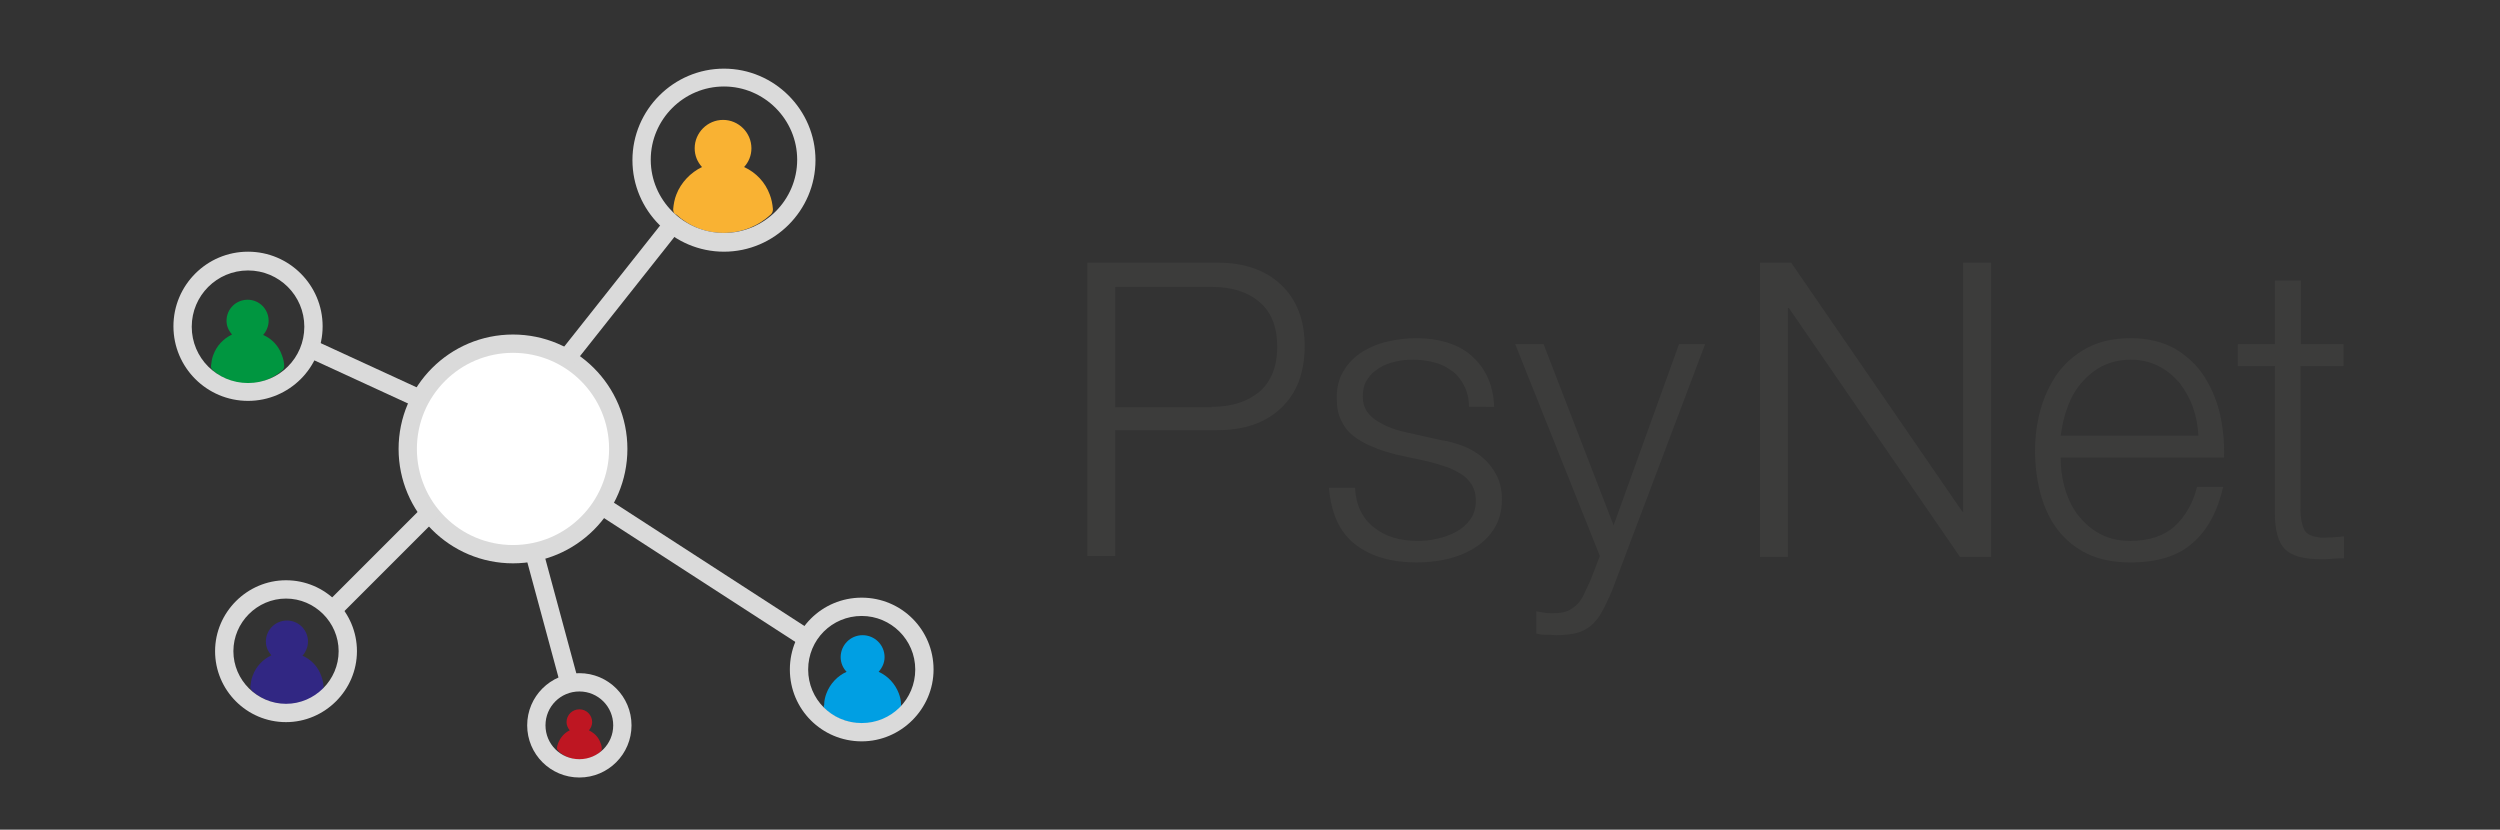 <?xml version="1.0" encoding="utf-8"?>
<!-- Generator: Adobe Illustrator 24.2.1, SVG Export Plug-In . SVG Version: 6.00 Build 0)  -->
<svg version="1.1" id="Layer_1" xmlns="http://www.w3.org/2000/svg" xmlns:xlink="http://www.w3.org/1999/xlink" x="0px" y="0px"
	 viewBox="0 0 546.3 181.3" style="enable-background:new 0 0 546.3 181.3;" xml:space="preserve">
<rect x="0" y="0" width="546.3" height="181.3" fill="#333333" stroke="none"/>
<style type="text/css">
	.st0{fill:#312783;}
	.st1{fill:#F9B233;}
	.st2{fill:#009640;}
	.st3{fill:#009FE3;}
	.st4{fill:#BE1622;}
	.st5{fill:#FFFFFF;}
	.st6{fill:#DADADA;}
	.st7{fill:#3C3C3B;}
</style>
<g>
	<path class="st0" d="M55.1,151c2,1.8,4.7,2.9,7.6,2.9h0c2.9,0,5.6-1.1,7.6-2.9l0.1-0.1c0.2-0.2,0.3-0.5,0.3-0.8
		c0-0.8-0.2-1.6-0.5-2.4c-0.7-2-2.2-3.6-4.1-4.4c0.7-0.8,1.2-1.9,1.2-3.1c0-2.5-2-4.6-4.6-4.6c-2.5,0-4.6,2-4.6,4.6
		c0,1.2,0.5,2.2,1.2,3c-1.9,0.9-3.4,2.5-4.1,4.5c-0.3,0.7-0.4,1.6-0.5,2.4c0,0,0,0,0,0C54.7,150.4,54.9,150.7,55.1,151L55.1,151z"/>
</g>
<g>
	<path class="st1" d="M147.8,46.9c2.7,2.5,6.3,4,10.3,4h0c4,0,7.6-1.5,10.3-4l0.1-0.1c0.3-0.3,0.4-0.7,0.4-1.1
		c-0.1-1.1-0.3-2.2-0.7-3.2c-1-2.7-3-4.8-5.6-6c1-1.1,1.6-2.5,1.6-4.1c0-3.4-2.8-6.2-6.2-6.2c-3.4,0-6.2,2.8-6.2,6.2
		c0,1.6,0.6,3,1.6,4.1c-2.5,1.2-4.6,3.4-5.6,6c-0.4,1-0.6,2.1-0.7,3.2c0,0,0,0,0,0c0,0.4,0.1,0.8,0.4,1.1L147.8,46.9z"/>
</g>
<g>
	<path class="st2" d="M46.5,80.9c2,1.8,4.7,2.9,7.6,2.9h0c2.9,0,5.6-1.1,7.6-2.9l0.1-0.1c0.2-0.2,0.3-0.5,0.3-0.8
		c0-0.8-0.2-1.6-0.5-2.4c-0.7-2-2.2-3.6-4.1-4.4c0.7-0.8,1.2-1.9,1.2-3.1c0-2.5-2-4.6-4.6-4.6c-2.5,0-4.6,2-4.6,4.6
		c0,1.2,0.5,2.2,1.2,3c-1.9,0.9-3.4,2.5-4.1,4.5c-0.3,0.7-0.4,1.6-0.5,2.4c0,0,0,0,0,0C46.1,80.3,46.2,80.6,46.5,80.9L46.5,80.9z"/>
</g>
<g>
	<path class="st3" d="M180.3,155c2.1,1.9,5,3.1,8.1,3.1h0c3.1,0,5.9-1.2,8.1-3.1l0.1-0.1c0.2-0.2,0.3-0.5,0.3-0.9
		c0-0.9-0.2-1.7-0.5-2.5c-0.8-2.1-2.4-3.8-4.4-4.7c0.8-0.9,1.3-2,1.3-3.2c0-2.7-2.2-4.8-4.8-4.8c-2.7,0-4.8,2.2-4.8,4.8
		c0,1.2,0.5,2.4,1.3,3.2c-2,0.9-3.6,2.6-4.4,4.7c-0.3,0.8-0.5,1.6-0.5,2.5c0,0,0,0,0,0C179.9,154.4,180,154.7,180.3,155L180.3,155z"
		/>
</g>
<g>
	<path class="st4" d="M122.1,164.2c1.2,1.1,2.8,1.8,4.6,1.8h0c1.8,0,3.4-0.7,4.6-1.8l0,0c0.1-0.1,0.2-0.3,0.2-0.5
		c0-0.5-0.1-1-0.3-1.4c-0.4-1.2-1.3-2.1-2.5-2.7c0.4-0.5,0.7-1.1,0.7-1.8c0-1.5-1.2-2.8-2.8-2.8c-1.5,0-2.8,1.2-2.8,2.8
		c0,0.7,0.3,1.3,0.7,1.8c-1.1,0.5-2,1.5-2.5,2.7c-0.2,0.5-0.3,0.9-0.3,1.4c0,0,0,0,0,0C121.9,163.8,122,164,122.1,164.2L122.1,164.2
		z"/>
</g>
<g>
	<g>
		<circle class="st5" cx="112.1" cy="98.1" r="23"/>
		<path class="st6" d="M112.1,123.1c-13.8,0-25-11.2-25-25s11.2-25,25-25s25,11.2,25,25S125.9,123.1,112.1,123.1z M112.1,77.1
			c-11.6,0-21,9.4-21,21s9.4,21,21,21s21-9.4,21-21S123.7,77.1,112.1,77.1z"/>
	</g>
	<path class="st6" d="M158.2,55c-11,0-20-9-20-20c0-11,9-20,20-20c11,0,20,9,20,20C178.2,46,169.2,55,158.2,55z M158.2,18.9
		c-8.8,0-16,7.2-16,16c0,8.8,7.2,16,16,16c8.8,0,16-7.2,16-16C174.2,26.1,167,18.9,158.2,18.9z"/>
	<path class="st6" d="M54.2,87.6c-9,0-16.3-7.3-16.3-16.3s7.3-16.3,16.3-16.3c9,0,16.3,7.3,16.3,16.3S63.2,87.6,54.2,87.6z
		 M54.2,59.1c-6.8,0-12.3,5.5-12.3,12.3s5.5,12.3,12.3,12.3c6.8,0,12.3-5.5,12.3-12.3S61,59.1,54.2,59.1z"/>
	<path class="st6" d="M62.5,157.8c-8.6,0-15.5-7-15.5-15.5s7-15.5,15.5-15.5c8.6,0,15.5,7,15.5,15.5S71,157.8,62.5,157.8z
		 M62.5,130.8c-6.3,0-11.5,5.2-11.5,11.5s5.2,11.5,11.5,11.5c6.3,0,11.5-5.2,11.5-11.5S68.8,130.8,62.5,130.8z"/>
	<path class="st6" d="M126.6,169.9c-6.3,0-11.4-5.1-11.4-11.4c0-6.3,5.1-11.4,11.4-11.4s11.4,5.1,11.4,11.4
		C138,164.8,132.9,169.9,126.6,169.9z M126.6,151.1c-4.1,0-7.4,3.3-7.4,7.4s3.3,7.4,7.4,7.4s7.4-3.3,7.4-7.4
		S130.7,151.1,126.6,151.1z"/>
	<path class="st6" d="M188.3,162c-8.7,0-15.7-7-15.7-15.7c0-8.7,7-15.7,15.7-15.7s15.7,7,15.7,15.7C204,154.9,196.9,162,188.3,162z
		 M188.3,134.6c-6.5,0-11.7,5.2-11.7,11.7c0,6.5,5.2,11.7,11.7,11.7s11.7-5.2,11.7-11.7C200,139.8,194.7,134.6,188.3,134.6z"/>
	
		<rect x="68.8" y="119.8" transform="matrix(0.707 -0.707 0.707 0.707 -61.456 95.193)" class="st6" width="30.7" height="4"/>
	<rect x="78.4" y="68.1" transform="matrix(0.418 -0.908 0.908 0.418 -27.675 120.66)" class="st6" width="4" height="27.6"/>
	<rect x="116.2" y="62.5" transform="matrix(0.621 -0.784 0.784 0.621 0.524 130.051)" class="st6" width="37" height="4"/>
	<rect x="118.5" y="119.5" transform="matrix(0.965 -0.261 0.261 0.965 -30.939 36.147)" class="st6" width="4" height="30"/>
	
		<rect x="151.1" y="97.4" transform="matrix(0.543 -0.839 0.839 0.543 -34.52 185.323)" class="st6" width="4" height="54.1"/>
</g>
<g>
	<path class="st7" d="M266.1,57.4c2.9,0,5.5,0.4,7.8,1.2s4.3,2,6,3.6c1.7,1.6,3,3.5,3.9,5.8c0.9,2.3,1.3,4.9,1.3,7.7
		c0,2.9-0.5,5.5-1.3,7.7c-0.9,2.3-2.2,4.2-3.9,5.8c-1.7,1.6-3.7,2.8-6,3.6c-2.3,0.8-5,1.2-7.8,1.2h-22.4v27.5h-6.1V57.4H266.1z
		 M264.8,88.9c4.3,0,7.7-1.1,10.3-3.2c2.6-2.2,4-5.5,4-9.9c0-4.4-1.3-7.7-4-9.9c-2.6-2.2-6.1-3.2-10.3-3.2h-21.1v26.3H264.8z"/>
	<path class="st7" d="M319.9,84.2c-0.7-1.3-1.5-2.4-2.7-3.2c-1.1-0.8-2.4-1.5-3.8-1.8c-1.4-0.4-3-0.6-4.6-0.6
		c-1.3,0-2.5,0.1-3.8,0.4c-1.3,0.3-2.5,0.7-3.6,1.4s-2,1.5-2.6,2.5c-0.7,1-1,2.3-1,3.8c0,1.3,0.3,2.3,0.9,3.2
		c0.6,0.9,1.4,1.6,2.4,2.2c1,0.6,2,1.1,3.1,1.5c1.1,0.4,2.2,0.7,3.2,0.9l7.6,1.7c1.6,0.2,3.2,0.7,4.8,1.3c1.6,0.6,3,1.5,4.2,2.5
		c1.2,1,2.2,2.3,3,3.8c0.8,1.5,1.2,3.3,1.2,5.3c0,2.5-0.6,4.7-1.7,6.4c-1.1,1.8-2.6,3.2-4.4,4.3c-1.8,1.1-3.8,1.9-6,2.4
		c-2.2,0.5-4.4,0.7-6.6,0.7c-5.5,0-9.9-1.3-13.3-3.9c-3.4-2.6-5.3-6.7-5.8-12.4h5.7c0.2,3.8,1.6,6.7,4.2,8.7c2.5,2,5.7,2.9,9.5,2.9
		c1.4,0,2.8-0.1,4.3-0.5c1.5-0.3,2.8-0.8,4.1-1.5c1.3-0.7,2.3-1.6,3.1-2.7c0.8-1.1,1.2-2.5,1.2-4.1c0-1.4-0.3-2.5-0.9-3.5
		c-0.6-0.9-1.3-1.7-2.3-2.3c-1-0.6-2.1-1.2-3.3-1.6c-1.2-0.4-2.5-0.8-3.7-1.1l-7.3-1.6c-1.9-0.5-3.6-1-5.1-1.7
		c-1.6-0.6-2.9-1.4-4.1-2.3c-1.2-0.9-2.1-2.1-2.7-3.4c-0.7-1.3-1-3-1-5c0-2.3,0.5-4.3,1.6-6c1-1.7,2.4-3,4.1-4.1
		c1.7-1,3.6-1.8,5.6-2.2c2.1-0.5,4.1-0.7,6.2-0.7c2.3,0,4.5,0.3,6.5,0.9c2,0.6,3.8,1.5,5.3,2.8c1.5,1.3,2.7,2.8,3.6,4.7
		c0.9,1.9,1.4,4,1.5,6.6H321C321,87.1,320.6,85.5,319.9,84.2z"/>
	<path class="st7" d="M337.3,75.2l15.3,39.6l14.3-39.6h5.7l-20.2,53.5c-0.8,2-1.6,3.6-2.3,4.9c-0.7,1.3-1.5,2.3-2.4,3.1
		c-0.9,0.7-1.9,1.3-3.1,1.6c-1.2,0.3-2.7,0.5-4.5,0.5c-1.1-0.1-2-0.1-2.7-0.1c-0.6,0-1.2-0.1-1.7-0.3v-4.8c0.7,0.1,1.3,0.2,1.9,0.3
		s1.3,0.1,1.9,0.1c1.3,0,2.3-0.2,3.1-0.5c0.8-0.4,1.5-0.9,2.1-1.5c0.6-0.6,1.1-1.4,1.5-2.3c0.4-0.9,0.9-1.9,1.4-3l2-5.2l-18.5-46.3
		H337.3z"/>
	<path class="st7" d="M391.4,57.4l37.4,54.4h0.2V57.4h6.1v64.3h-6.8l-37.4-54.4h-0.2v54.4h-6.1V57.4H391.4z"/>
	<path class="st7" d="M451.1,106.3c0.6,2.2,1.5,4.2,2.7,5.9c1.3,1.7,2.8,3.2,4.8,4.3c1.9,1.1,4.2,1.7,6.9,1.7c4.1,0,7.4-1.1,9.7-3.2
		s4-5,4.9-8.6h5.7c-1.2,5.3-3.4,9.4-6.6,12.2c-3.2,2.9-7.8,4.3-13.6,4.3c-3.7,0-6.8-0.6-9.5-1.9c-2.7-1.3-4.8-3.1-6.5-5.3
		c-1.7-2.2-2.9-4.9-3.7-7.8c-0.8-3-1.2-6.1-1.2-9.4c0-3.1,0.4-6.1,1.2-9c0.8-2.9,2.1-5.6,3.7-7.9c1.7-2.3,3.9-4.2,6.5-5.6
		c2.7-1.4,5.8-2.1,9.5-2.1c3.7,0,6.9,0.8,9.5,2.2c2.6,1.5,4.8,3.5,6.4,5.9c1.6,2.4,2.8,5.2,3.6,8.4c0.7,3.2,1,6.3,0.9,9.6h-35.7
		C450.3,102,450.5,104.1,451.1,106.3z M479.2,89c-0.7-2-1.7-3.7-2.9-5.3c-1.3-1.5-2.8-2.8-4.6-3.7c-1.8-0.9-3.8-1.4-6.1-1.4
		c-2.3,0-4.4,0.5-6.2,1.4c-1.8,0.9-3.3,2.2-4.6,3.7c-1.3,1.5-2.3,3.3-3,5.3c-0.8,2-1.2,4.1-1.5,6.2h30.1C480.3,93,479.9,91,479.2,89
		z"/>
	<path class="st7" d="M512.1,75.2V80h-9.4v31.3c0,1.9,0.3,3.3,0.8,4.4c0.5,1.1,1.8,1.6,3.8,1.8c1.6,0,3.2-0.1,4.9-0.3v4.8
		c-0.8,0-1.7,0-2.5,0.1c-0.8,0.1-1.7,0.1-2.5,0.1c-3.8,0-6.4-0.7-7.9-2.2c-1.5-1.5-2.2-4.2-2.2-8.1V80h-8.1v-4.8h8.1V61.3h5.7v13.9
		H512.1z"/>
</g>
</svg>
